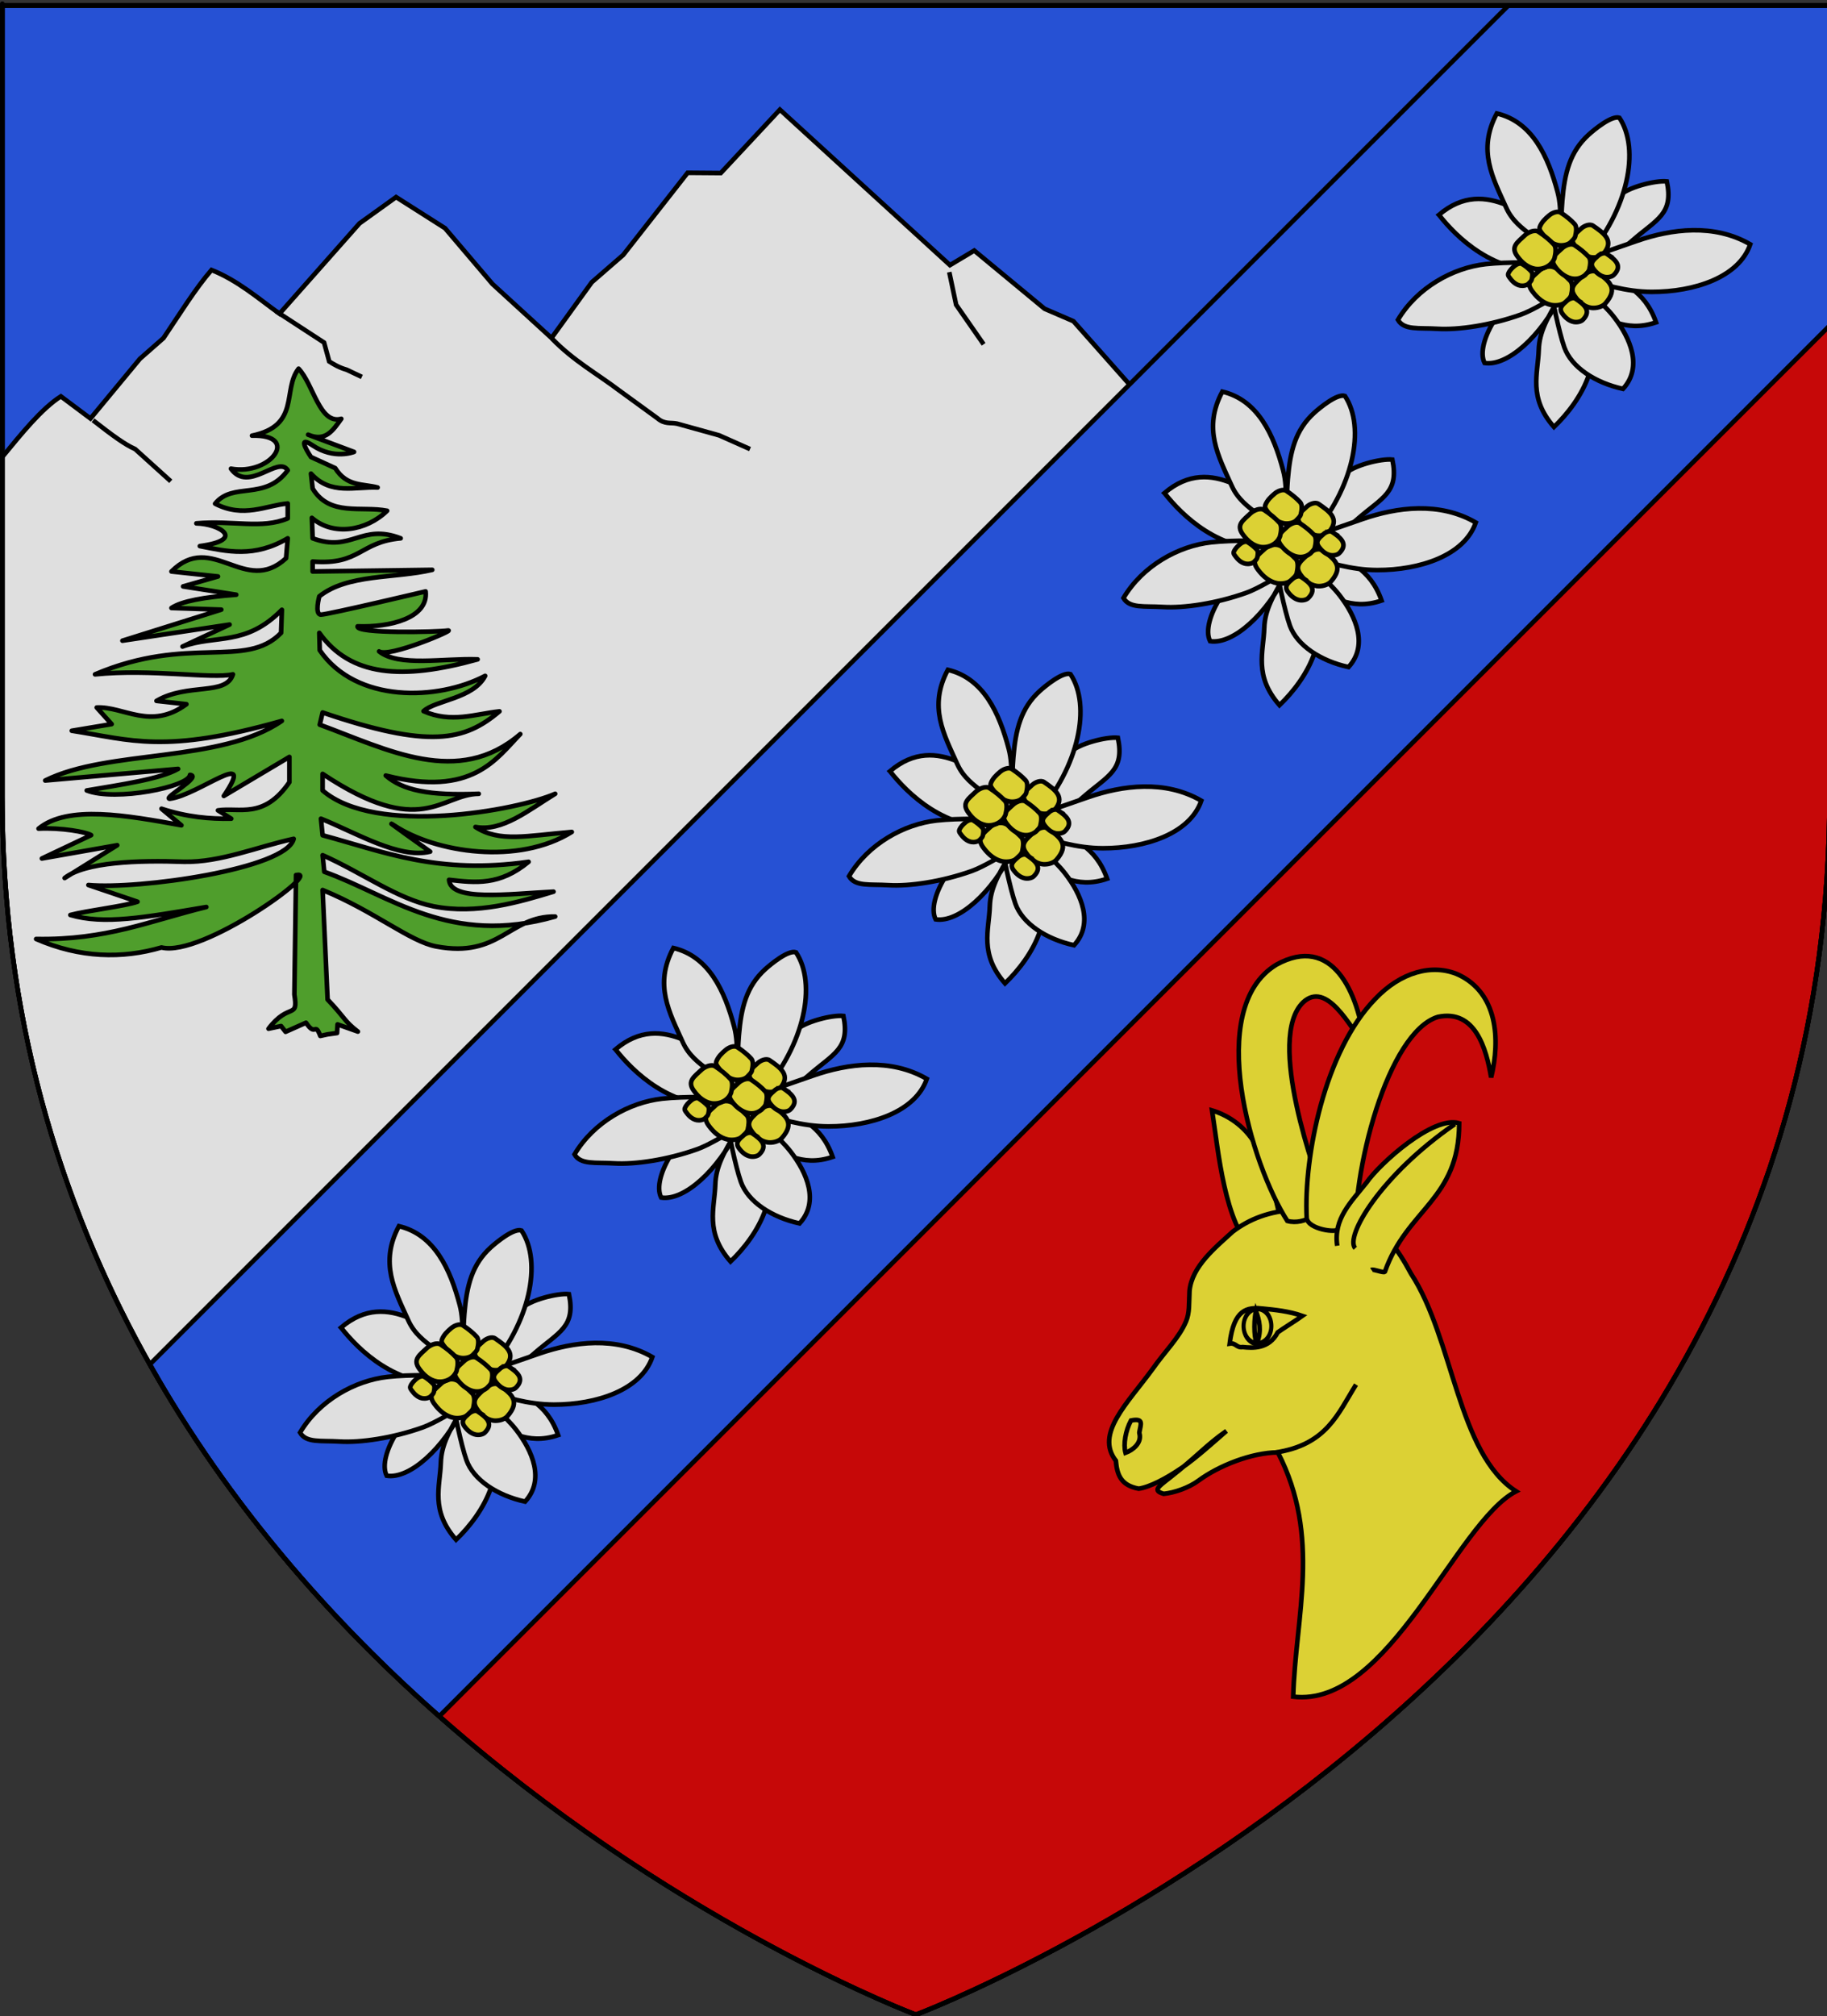 <?xml version="1.0" encoding="UTF-8" standalone="no"?>
<svg
   xmlns:dc="http://purl.org/dc/elements/1.1/"
   xmlns:cc="http://creativecommons.org/ns#"
   xmlns:rdf="http://www.w3.org/1999/02/22-rdf-syntax-ns#"
   xmlns:svg="http://www.w3.org/2000/svg"
   xmlns="http://www.w3.org/2000/svg"
   xmlns:xlink="http://www.w3.org/1999/xlink"
   xmlns:sodipodi="http://sodipodi.sourceforge.net/DTD/sodipodi-0.dtd"
   xmlns:inkscape="http://www.inkscape.org/namespaces/inkscape"
   width="52.532mm"
   height="57.956mm"
   viewBox="0 0 52.532 57.956"
   version="1.1"
   id="svg8"
   inkscape:version="1.0.2 (394de47547, 2021-03-26)"
   sodipodi:docname="crest-modified.svg">
  <rect x="0" y="0" width="52.532" height="57.956" fill="#333333" stroke="none"/>
  <defs
     id="defs2">
    <linearGradient
       id="linearGradient2893">
      <stop
         style="stop-color:white;stop-opacity:0.314;"
         offset="0"
         id="stop2895" />
      <stop
         id="stop2897"
         offset="0.19"
         style="stop-color:white;stop-opacity:0.251;" />
      <stop
         style="stop-color:#6b6b6b;stop-opacity:0.125;"
         offset="0.6"
         id="stop2901" />
      <stop
         style="stop-color:black;stop-opacity:0.125;"
         offset="1"
         id="stop2899" />
    </linearGradient>
    <radialGradient
       inkscape:collect="always"
       xlink:href="#linearGradient2893"
       id="radialGradient3163"
       gradientUnits="userSpaceOnUse"
       gradientTransform="matrix(4.079,0,0,4.058,-336.613,1252.852)"
       cx="221.445"
       cy="226.331"
       fx="221.445"
       fy="226.331"
       r="300" />
    <radialGradient
       inkscape:collect="always"
       xlink:href="#linearGradient2893"
       id="radialGradient3547"
       gradientUnits="userSpaceOnUse"
       gradientTransform="matrix(4.079,0,0,4.058,-3814.387,1556.783)"
       cx="221.445"
       cy="226.331"
       fx="221.445"
       fy="226.331"
       r="300" />
  </defs>
  <sodipodi:namedview
     id="base"
     pagecolor="#ffffff"
     bordercolor="#666666"
     borderopacity="1.0"
     inkscape:pageopacity="0.0"
     inkscape:pageshadow="2"
     inkscape:zoom="3.959798"
     inkscape:cx="116.71913"
     inkscape:cy="86.715547"
     inkscape:document-units="mm"
     inkscape:current-layer="layer1"
     inkscape:document-rotation="0"
     showgrid="true"
     inkscape:window-width="1920"
     inkscape:window-height="1051"
     inkscape:window-x="0"
     inkscape:window-y="0"
     inkscape:window-maximized="1">
    <inkscape:grid
       type="xygrid"
       id="grid225"
       originx="-42.267"
       originy="-54.116" />
  </sodipodi:namedview>
  <g
     inkscape:label="Layer 1"
     inkscape:groupmode="layer"
     id="layer1"
     transform="translate(-42.267,-54.116)">
    <g
       id="g223"
       transform="matrix(0.088,0,0,0.088,42.202,54.084)"
       style="stroke:#000000;stroke-width:1.506;stroke-miterlimit:4;stroke-dasharray:none;stroke-opacity:1"
       inkscape:export-xdpi="72"
       inkscape:export-ydpi="72">
      <g
         id="layer3"
         inkscape:label="Fond écu"
         style="display:inline;stroke:#000000;stroke-width:1.506;stroke-miterlimit:4;stroke-dasharray:none;stroke-opacity:1">
        <path
           style="fill:#2b5df2;fill-opacity:1;fill-rule:evenodd;stroke:#000000;stroke-width:1.506;stroke-linecap:butt;stroke-linejoin:miter;stroke-miterlimit:4;stroke-dasharray:none;stroke-opacity:1"
           d="m 300,658.5 c 0,0 298.5,-112.32 298.5,-397.772 0,-285.452 0,-258.552 0,-258.552 H 1.5 V 260.728 C 1.5,546.18 300,658.5 300,658.5 Z"
           id="path2855" />
        <path
           sodipodi:nodetypes="cccccc"
           d="m -853.708,759.532 c 0,0 298.5,-112.32 298.5,-397.772 0,-285.452 0,-258.552 0,-258.552 h -597 v 258.552 c 0,285.452 298.5,397.772 298.5,397.772 z"
           style="display:none;fill:url(#radialGradient3547);fill-opacity:1;fill-rule:evenodd;stroke:#000000;stroke-width:1.506;stroke-linecap:butt;stroke-linejoin:miter;stroke-miterlimit:4;stroke-dasharray:none;stroke-opacity:1"
           id="path26937"
           inkscape:export-xdpi="144"
           inkscape:export-ydpi="144" />
        <path
           sodipodi:nodetypes="ccccc"
           d="m 300,658.5 c 0,0 298.5,-112.32 298.5,-397.772 0,-285.452 0,-258.552 0,-258.552 L 92.416,507.834 C 180.224,613.43 300,658.5 300,658.5 Z"
           style="fill:#e20909;fill-opacity:1;fill-rule:evenodd;stroke:#000000;stroke-width:1.506;stroke-linecap:butt;stroke-linejoin:miter;stroke-miterlimit:4;stroke-dasharray:none;stroke-opacity:1"
           id="path18653" />
        <g
           id="g40518"
           style="stroke:#000000;stroke-width:1.506;stroke-miterlimit:4;stroke-dasharray:none;stroke-opacity:1">
          <path
             sodipodi:nodetypes="cccccccccccccccccccccccccc"
             id="path32902"
             d="M 255.562,36.188 236.24,56.893 225.406,56.812 204.358,83.654 194.096,92.567 180.938,110.781 161.663,93.155 146.148,74.914 130.156,64.75 118.201,73.339 92.062,102.844 C 84.95,97.716 78.351,91.947 69.844,88.562 64.612,94.577 59.381,103.07 54.149,110.81 L 46.455,117.568 30.297,137.08 20.625,129.844 C 14.25,133.927 7.875,141.92 1.5,149.625 v 111.094 c 0,100.831 37.26,180.068 85.438,240.375 l 335.281,-303 -34.906,-52.375 -35.849,-40.428 -9.422,-4.064 -22.979,-19.007 -7.938,4.75 z"
             style="display:inline;fill:#ffffff;fill-opacity:1;fill-rule:evenodd;stroke:#000000;stroke-width:1.506;stroke-linecap:butt;stroke-linejoin:miter;stroke-miterlimit:4;stroke-dasharray:none;stroke-opacity:1" />
          <path
             sodipodi:nodetypes="ccc"
             id="path33875"
             d="m 31.146,137.667 c 6.522,5.094 10.447,7.941 13.749,9.4 l 11.645,10.522"
             style="fill:none;fill-rule:evenodd;stroke:#000000;stroke-width:1.506;stroke-linecap:butt;stroke-linejoin:miter;stroke-miterlimit:4;stroke-dasharray:none;stroke-opacity:1" />
          <path
             sodipodi:nodetypes="cccccc"
             id="path33873"
             d="m 181.126,111.01 c 7.026,7.239 14.668,11.398 22.027,16.976 l 12.346,8.979 c 2.443,2.102 4.316,1.349 6.426,1.785 l 13.777,3.827 10.102,4.49"
             style="fill:none;fill-rule:evenodd;stroke:#000000;stroke-width:1.506;stroke-linecap:butt;stroke-linejoin:miter;stroke-miterlimit:4;stroke-dasharray:none;stroke-opacity:1" />
          <path
             sodipodi:nodetypes="ccc"
             id="path33877"
             d="m 310.903,89.264 2.245,10.663 8.979,12.908"
             style="fill:none;fill-rule:evenodd;stroke:#000000;stroke-width:1.506;stroke-linecap:butt;stroke-linejoin:miter;stroke-miterlimit:4;stroke-dasharray:none;stroke-opacity:1" />
          <path
             id="path33879"
             d="M 321.004,116.762 Z"
             style="fill:none;fill-rule:evenodd;stroke:#000000;stroke-width:1.506;stroke-linecap:butt;stroke-linejoin:miter;stroke-miterlimit:4;stroke-dasharray:none;stroke-opacity:1" />
          <path
             sodipodi:nodetypes="cccccc"
             id="path33881"
             d="m 90.914,102.031 15.713,10.242 1.684,6.173 c 1.622,1.047 3.362,2.034 5.723,2.711 l 4.939,2.34 v 0"
             style="fill:none;fill-rule:evenodd;stroke:#000000;stroke-width:1.506;stroke-linecap:butt;stroke-linejoin:miter;stroke-miterlimit:4;stroke-dasharray:none;stroke-opacity:1" />
        </g>
        <path
           style="display:inline;fill:#2b5df2;fill-opacity:1;fill-rule:evenodd;stroke:#000000;stroke-width:1.506;stroke-linecap:butt;stroke-linejoin:miter;stroke-miterlimit:4;stroke-dasharray:none;stroke-opacity:1"
           d="M 493.562,2.188 49.688,446.062 C 75.853,492.544 109.838,530.589 144.281,561 L 598.5,106.781 c 0,-13.659 0,-104.594 0,-104.594 z"
           id="path21569" />
      </g>
      <g
         id="layer4"
         inkscape:label="Meubles"
         style="display:inline;stroke:#000000;stroke-width:1.506;stroke-miterlimit:4;stroke-dasharray:none;stroke-opacity:1">
        <g
           id="g28163"
           style="stroke:#000000;stroke-width:1.506;stroke-miterlimit:4;stroke-dasharray:none;stroke-opacity:1">
          <g
             transform="matrix(0.148,0,0,0.148,935.561,342.47)"
             id="g18479"
             style="stroke:#000000;stroke-width:10.161;stroke-miterlimit:4;stroke-dasharray:none;stroke-opacity:1">
            <path
               style="fill:#ffffff;fill-opacity:1;fill-rule:evenodd;stroke:#000000;stroke-width:10.161;stroke-linecap:butt;stroke-linejoin:miter;stroke-miterlimit:4;stroke-dasharray:none;stroke-opacity:1"
               d="m -5563.492,618.73 c 106.501,-90.454 202.566,19.232 273.016,42.857 48.043,-5.699 76.412,-33.327 124.037,-83.803 18.488,-19.633 80.775,-35.587 106.122,-32.864 15.164,72.101 -22.011,83.441 -75.586,129.966 -26.162,22.719 -47.888,39.737 -65.684,64.478 41.163,32.437 91.384,42.742 117.46,116.667 -70.249,24.07 -112.844,-12.695 -163.492,-31.746 62.391,102.462 -1.293,204.546 -61.905,262.698 -57.102,-65.127 -35.262,-117.691 -33.611,-170.063 1.256,-39.819 19.081,-71.545 49.484,-121.207 -43.685,89.643 -117.946,157.881 -169.048,150 -22.18,-44.106 41.897,-153.207 140.476,-204.762 -118.39,10.418 -202.719,-73.01 -241.27,-122.222 z"
               id="path14518"
               sodipodi:nodetypes="ccscsccccscccc" />
            <path
               style="fill:#ffffff;fill-opacity:1;fill-rule:evenodd;stroke:#000000;stroke-width:10.161;stroke-linecap:butt;stroke-linejoin:miter;stroke-miterlimit:4;stroke-dasharray:none;stroke-opacity:1"
               d="m -5302.381,725.079 c -41.966,-0.753 -108.565,-3.054 -157.848,2.4 -72.472,8.02 -151.476,51.856 -193.739,122.997 13.661,23.29 45.455,17.211 87.331,19.771 45.783,2.799 117.041,-7.491 183.49,-31.182 27.043,-9.642 65.21,-33.743 96.456,-50.606 3.752,16.925 -34.291,-29.058 -31.341,-11.549 3.535,20.979 19.373,100.654 31.427,134.365 15.595,43.614 67.578,77.963 129.462,91.582 44.176,-48.001 16.071,-112.27 -19.596,-158.304 -26.299,-33.944 -56.987,-51.595 -72.467,-86.14 45.953,12.945 97.424,30.271 155.548,30.34 93.926,0.111 192.436,-32.052 217.468,-104.943 -80.138,-46.451 -174.164,-33.998 -250.18,-7.532 -37.233,12.963 -75.529,26.023 -113.312,39.278 93.635,-107.511 120.994,-241.36 74.603,-311.111 -17.028,-5.716 -55.783,26.348 -67.913,37.382 -41.236,37.514 -53.098,84.6 -58.104,145.977 -3.652,44.79 -1.644,73.722 -2.555,116.64 -4.981,-45.33 3.477,-92.773 -7.686,-135.205 -20.913,-79.491 -56.046,-155.84 -134.377,-174.319 -43.435,81.227 -8.883,142.11 20.811,208.098 26.13,58.069 89.864,67.251 112.523,122.061 z"
               id="path14499"
               sodipodi:nodetypes="cscsscsscscscsccsscscsc" />
            <g
               id="g18468"
               transform="rotate(13.831,-5349.587,706.144)"
               style="stroke:#000000;stroke-width:10.161;stroke-miterlimit:4;stroke-dasharray:none;stroke-opacity:1">
              <path
                 sodipodi:nodetypes="ccssscc"
                 id="path14501"
                 d="m -5332.369,737.21 c -13.332,20.33 -26.564,33.051 -4.217,50.593 14.131,11.516 29.897,19.052 46.638,18.503 10.542,-0.346 25.348,-5.803 30.555,-15.499 2.862,-5.329 7.244,-10.73 7.045,-16.818 -0.317,-9.714 -1.566,-24.263 -9.457,-29.548 -25.777,-14.315 -46.815,-34.197 -70.564,-7.231 z"
                 style="fill:#fcef3c;fill-opacity:1;fill-rule:evenodd;stroke:#000000;stroke-width:10.161;stroke-linecap:butt;stroke-linejoin:miter;stroke-miterlimit:4;stroke-dasharray:none;stroke-opacity:1" />
              <path
                 sodipodi:nodetypes="cccscc"
                 id="path14508"
                 d="m -5211.31,711.597 c -8.746,-2.977 -20.143,6.669 -25.563,14.442 -11.254,18.433 -26.252,32.796 -6.33,49.57 11.973,10.513 25.602,17.059 40.511,15.669 9.388,-0.876 22.827,-6.954 27.951,-16.679 20.969,-40.083 -3.768,-50.977 -36.568,-63.002 z"
                 style="fill:#fcef3c;fill-opacity:1;fill-rule:evenodd;stroke:#000000;stroke-width:10.161;stroke-linecap:butt;stroke-linejoin:miter;stroke-miterlimit:4;stroke-dasharray:none;stroke-opacity:1" />
              <path
                 sodipodi:nodetypes="cccscc"
                 id="path14510"
                 d="m -5242.178,614.337 c -8.246,-2.918 -18.431,4.888 -23.142,11.335 -10.831,16.566 -22.128,27.768 -3.822,42.284 11.556,9.52 24.486,15.705 38.274,15.13 8.683,-0.362 20.912,-5.022 25.267,-13.156 18.628,-34.844 -9.443,-45.355 -36.577,-55.593 z"
                 style="fill:#fcef3c;fill-opacity:1;fill-rule:evenodd;stroke:#000000;stroke-width:10.161;stroke-linecap:butt;stroke-linejoin:miter;stroke-miterlimit:4;stroke-dasharray:none;stroke-opacity:1" />
              <path
                 sodipodi:nodetypes="ccccsss"
                 id="path14506"
                 d="m -5271.475,665.849 c -8.652,-3.044 -19.43,5.354 -24.437,12.26 -11.572,17.959 -23.641,29.647 -4.355,45.082 18.947,15.875 49.202,24.473 66.835,1.602 2.554,-4.782 6.425,-9.65 6.337,-15.064 -0.14,-8.64 -1.02,-21.57 -7.783,-26.164 -10.027,-6.812 -23.453,-13.091 -36.597,-17.716 z"
                 style="fill:#fcef3c;fill-opacity:1;fill-rule:evenodd;stroke:#000000;stroke-width:10.161;stroke-linecap:butt;stroke-linejoin:miter;stroke-miterlimit:4;stroke-dasharray:none;stroke-opacity:1" />
              <path
                 sodipodi:nodetypes="cssssssss"
                 id="path14512"
                 d="m -5317.814,603.44 c -8.41,-2.963 -18.864,5.15 -23.715,11.829 -6.698,9.22 -12.695,18.394 -14.091,29.859 -0.764,6.277 5.579,10.17 9.94,13.79 11.754,9.755 24.932,16.062 39.026,15.389 8.875,-0.424 21.4,-5.302 25.898,-13.72 2.472,-4.626 6.224,-9.333 6.129,-14.576 -0.151,-8.367 -1.029,-20.889 -7.606,-25.35 -9.752,-6.614 -22.804,-12.718 -35.58,-17.22 z"
                 style="fill:#fcef3c;fill-opacity:1;fill-rule:evenodd;stroke:#000000;stroke-width:10.161;stroke-linecap:butt;stroke-linejoin:miter;stroke-miterlimit:4;stroke-dasharray:none;stroke-opacity:1" />
              <path
                 sodipodi:nodetypes="cccccss"
                 id="path14514"
                 d="m -5355.731,656.135 c -9.441,-3.298 -21.322,6.145 -26.872,13.872 -12.344,19.46 -26.488,32.937 -5.218,50.156 13.125,11.053 27.898,18.129 43.789,17.182 17.803,-1.634 34.13,-14.583 36.441,-32.878 -0.067,-9.603 -0.901,-23.967 -8.258,-29.006 -10.908,-7.472 -25.541,-14.318 -39.883,-19.327 z"
                 style="fill:#fcef3c;fill-opacity:1;fill-rule:evenodd;stroke:#000000;stroke-width:10.161;stroke-linecap:butt;stroke-linejoin:miter;stroke-miterlimit:4;stroke-dasharray:none;stroke-opacity:1" />
              <path
                 sodipodi:nodetypes="cssssssss"
                 id="path14516"
                 d="m -5373.372,733.876 c -5.518,-1.933 -12.437,3.527 -15.662,8.003 -4.453,6.179 -8.445,12.323 -9.421,19.97 -0.534,4.187 3.619,6.75 6.471,9.14 7.684,6.442 16.323,10.579 25.599,10.06 5.841,-0.327 14.106,-3.641 17.108,-9.274 1.649,-3.096 4.142,-6.251 4.106,-9.745 -0.058,-5.575 -0.572,-13.917 -4.877,-16.856 -6.383,-4.359 -14.94,-8.362 -23.322,-11.298 z"
                 style="fill:#fcef3c;fill-opacity:1;fill-rule:evenodd;stroke:#000000;stroke-width:10.161;stroke-linecap:butt;stroke-linejoin:miter;stroke-miterlimit:4;stroke-dasharray:none;stroke-opacity:1" />
              <path
                 style="fill:#fcef3c;fill-opacity:1;fill-rule:evenodd;stroke:#000000;stroke-width:10.161;stroke-linecap:butt;stroke-linejoin:miter;stroke-miterlimit:4;stroke-dasharray:none;stroke-opacity:1"
                 d="m -5240.855,780.027 c -6.054,-2.14 -13.546,3.621 -17.014,8.375 -7.917,11.502 -15.663,20.973 -2.856,31.149 8.478,6.999 17.97,11.539 28.1,11.1 6.379,-0.276 15.368,-3.723 18.577,-9.719 14.401,-24.529 -6.811,-33.367 -26.807,-40.906 z"
                 id="path14504"
                 sodipodi:nodetypes="cccscc" />
              <path
                 sodipodi:nodetypes="cccscc"
                 id="path18442"
                 d="m -5197.998,667.328 c -6.054,-2.14 -13.546,3.621 -17.014,8.375 -7.917,11.502 -15.663,20.973 -2.856,31.149 8.478,6.999 17.97,11.539 28.1,11.1 6.379,-0.276 15.368,-3.723 18.577,-9.719 14.401,-24.529 -6.811,-33.367 -26.807,-40.906 z"
                 style="fill:#fcef3c;fill-opacity:1;fill-rule:evenodd;stroke:#000000;stroke-width:10.161;stroke-linecap:butt;stroke-linejoin:miter;stroke-miterlimit:4;stroke-dasharray:none;stroke-opacity:1" />
            </g>
          </g>
          <g
             transform="matrix(0.148,0,0,0.148,1025.243,251.597)"
             id="g28085"
             style="stroke:#000000;stroke-width:10.161;stroke-miterlimit:4;stroke-dasharray:none;stroke-opacity:1">
            <path
               style="fill:#ffffff;fill-opacity:1;fill-rule:evenodd;stroke:#000000;stroke-width:10.161;stroke-linecap:butt;stroke-linejoin:miter;stroke-miterlimit:4;stroke-dasharray:none;stroke-opacity:1"
               d="m -5563.492,618.73 c 106.501,-90.454 202.566,19.232 273.016,42.857 48.043,-5.699 76.412,-33.327 124.037,-83.803 18.488,-19.633 80.775,-35.587 106.122,-32.864 15.164,72.101 -22.011,83.441 -75.586,129.966 -26.162,22.719 -47.888,39.737 -65.684,64.478 41.163,32.437 91.384,42.742 117.46,116.667 -70.249,24.07 -112.844,-12.695 -163.492,-31.746 62.391,102.462 -1.293,204.546 -61.905,262.698 -57.102,-65.127 -35.262,-117.691 -33.611,-170.063 1.256,-39.819 19.081,-71.545 49.484,-121.207 -43.685,89.643 -117.946,157.881 -169.048,150 -22.18,-44.106 41.897,-153.207 140.476,-204.762 -118.39,10.418 -202.719,-73.01 -241.27,-122.222 z"
               id="path28087"
               sodipodi:nodetypes="ccscsccccscccc" />
            <path
               style="fill:#ffffff;fill-opacity:1;fill-rule:evenodd;stroke:#000000;stroke-width:10.161;stroke-linecap:butt;stroke-linejoin:miter;stroke-miterlimit:4;stroke-dasharray:none;stroke-opacity:1"
               d="m -5302.381,725.079 c -41.966,-0.753 -108.565,-3.054 -157.848,2.4 -72.472,8.02 -151.476,51.856 -193.739,122.997 13.661,23.29 45.455,17.211 87.331,19.771 45.783,2.799 117.041,-7.491 183.49,-31.182 27.043,-9.642 65.21,-33.743 96.456,-50.606 3.752,16.925 -34.291,-29.058 -31.341,-11.549 3.535,20.979 19.373,100.654 31.427,134.365 15.595,43.614 67.578,77.963 129.462,91.582 44.176,-48.001 16.071,-112.27 -19.596,-158.304 -26.299,-33.944 -56.987,-51.595 -72.467,-86.14 45.953,12.945 97.424,30.271 155.548,30.34 93.926,0.111 192.436,-32.052 217.468,-104.943 -80.138,-46.451 -174.164,-33.998 -250.18,-7.532 -37.233,12.963 -75.529,26.023 -113.312,39.278 93.635,-107.511 120.994,-241.36 74.603,-311.111 -17.028,-5.716 -55.783,26.348 -67.913,37.382 -41.236,37.514 -53.098,84.6 -58.104,145.977 -3.652,44.79 -1.644,73.722 -2.555,116.64 -4.981,-45.33 3.477,-92.773 -7.686,-135.205 -20.913,-79.491 -56.046,-155.84 -134.377,-174.319 -43.435,81.227 -8.883,142.11 20.811,208.098 26.13,58.069 89.864,67.251 112.523,122.061 z"
               id="path28089"
               sodipodi:nodetypes="cscsscsscscscsccsscscsc" />
            <g
               id="g28091"
               transform="rotate(13.831,-5349.587,706.144)"
               style="stroke:#000000;stroke-width:10.161;stroke-miterlimit:4;stroke-dasharray:none;stroke-opacity:1">
              <path
                 sodipodi:nodetypes="ccssscc"
                 id="path28093"
                 d="m -5332.369,737.21 c -13.332,20.33 -26.564,33.051 -4.217,50.593 14.131,11.516 29.897,19.052 46.638,18.503 10.542,-0.346 25.348,-5.803 30.555,-15.499 2.862,-5.329 7.244,-10.73 7.045,-16.818 -0.317,-9.714 -1.566,-24.263 -9.457,-29.548 -25.777,-14.315 -46.815,-34.197 -70.564,-7.231 z"
                 style="fill:#fcef3c;fill-opacity:1;fill-rule:evenodd;stroke:#000000;stroke-width:10.161;stroke-linecap:butt;stroke-linejoin:miter;stroke-miterlimit:4;stroke-dasharray:none;stroke-opacity:1" />
              <path
                 sodipodi:nodetypes="cccscc"
                 id="path28095"
                 d="m -5211.31,711.597 c -8.746,-2.977 -20.143,6.669 -25.563,14.442 -11.254,18.433 -26.252,32.796 -6.33,49.57 11.973,10.513 25.602,17.059 40.511,15.669 9.388,-0.876 22.827,-6.954 27.951,-16.679 20.969,-40.083 -3.768,-50.977 -36.568,-63.002 z"
                 style="fill:#fcef3c;fill-opacity:1;fill-rule:evenodd;stroke:#000000;stroke-width:10.161;stroke-linecap:butt;stroke-linejoin:miter;stroke-miterlimit:4;stroke-dasharray:none;stroke-opacity:1" />
              <path
                 sodipodi:nodetypes="cccscc"
                 id="path28097"
                 d="m -5242.178,614.337 c -8.246,-2.918 -18.431,4.888 -23.142,11.335 -10.831,16.566 -22.128,27.768 -3.822,42.284 11.556,9.52 24.486,15.705 38.274,15.13 8.683,-0.362 20.912,-5.022 25.267,-13.156 18.628,-34.844 -9.443,-45.355 -36.577,-55.593 z"
                 style="fill:#fcef3c;fill-opacity:1;fill-rule:evenodd;stroke:#000000;stroke-width:10.161;stroke-linecap:butt;stroke-linejoin:miter;stroke-miterlimit:4;stroke-dasharray:none;stroke-opacity:1" />
              <path
                 sodipodi:nodetypes="ccccsss"
                 id="path28099"
                 d="m -5271.475,665.849 c -8.652,-3.044 -19.43,5.354 -24.437,12.26 -11.572,17.959 -23.641,29.647 -4.355,45.082 18.947,15.875 49.202,24.473 66.835,1.602 2.554,-4.782 6.425,-9.65 6.337,-15.064 -0.14,-8.64 -1.02,-21.57 -7.783,-26.164 -10.027,-6.812 -23.453,-13.091 -36.597,-17.716 z"
                 style="fill:#fcef3c;fill-opacity:1;fill-rule:evenodd;stroke:#000000;stroke-width:10.161;stroke-linecap:butt;stroke-linejoin:miter;stroke-miterlimit:4;stroke-dasharray:none;stroke-opacity:1" />
              <path
                 sodipodi:nodetypes="cssssssss"
                 id="path28101"
                 d="m -5317.814,603.44 c -8.41,-2.963 -18.864,5.15 -23.715,11.829 -6.698,9.22 -12.695,18.394 -14.091,29.859 -0.764,6.277 5.579,10.17 9.94,13.79 11.754,9.755 24.932,16.062 39.026,15.389 8.875,-0.424 21.4,-5.302 25.898,-13.72 2.472,-4.626 6.224,-9.333 6.129,-14.576 -0.151,-8.367 -1.029,-20.889 -7.606,-25.35 -9.752,-6.614 -22.804,-12.718 -35.58,-17.22 z"
                 style="fill:#fcef3c;fill-opacity:1;fill-rule:evenodd;stroke:#000000;stroke-width:10.161;stroke-linecap:butt;stroke-linejoin:miter;stroke-miterlimit:4;stroke-dasharray:none;stroke-opacity:1" />
              <path
                 sodipodi:nodetypes="cccccss"
                 id="path28103"
                 d="m -5355.731,656.135 c -9.441,-3.298 -21.322,6.145 -26.872,13.872 -12.344,19.46 -26.488,32.937 -5.218,50.156 13.125,11.053 27.898,18.129 43.789,17.182 17.803,-1.634 34.13,-14.583 36.441,-32.878 -0.067,-9.603 -0.901,-23.967 -8.258,-29.006 -10.908,-7.472 -25.541,-14.318 -39.883,-19.327 z"
                 style="fill:#fcef3c;fill-opacity:1;fill-rule:evenodd;stroke:#000000;stroke-width:10.161;stroke-linecap:butt;stroke-linejoin:miter;stroke-miterlimit:4;stroke-dasharray:none;stroke-opacity:1" />
              <path
                 sodipodi:nodetypes="cssssssss"
                 id="path28105"
                 d="m -5373.372,733.876 c -5.518,-1.933 -12.437,3.527 -15.662,8.003 -4.453,6.179 -8.445,12.323 -9.421,19.97 -0.534,4.187 3.619,6.75 6.471,9.14 7.684,6.442 16.323,10.579 25.599,10.06 5.841,-0.327 14.106,-3.641 17.108,-9.274 1.649,-3.096 4.142,-6.251 4.106,-9.745 -0.058,-5.575 -0.572,-13.917 -4.877,-16.856 -6.383,-4.359 -14.94,-8.362 -23.322,-11.298 z"
                 style="fill:#fcef3c;fill-opacity:1;fill-rule:evenodd;stroke:#000000;stroke-width:10.161;stroke-linecap:butt;stroke-linejoin:miter;stroke-miterlimit:4;stroke-dasharray:none;stroke-opacity:1" />
              <path
                 style="fill:#fcef3c;fill-opacity:1;fill-rule:evenodd;stroke:#000000;stroke-width:10.161;stroke-linecap:butt;stroke-linejoin:miter;stroke-miterlimit:4;stroke-dasharray:none;stroke-opacity:1"
                 d="m -5240.855,780.027 c -6.054,-2.14 -13.546,3.621 -17.014,8.375 -7.917,11.502 -15.663,20.973 -2.856,31.149 8.478,6.999 17.97,11.539 28.1,11.1 6.379,-0.276 15.368,-3.723 18.577,-9.719 14.401,-24.529 -6.811,-33.367 -26.807,-40.906 z"
                 id="path28107"
                 sodipodi:nodetypes="cccscc" />
              <path
                 sodipodi:nodetypes="cccscc"
                 id="path28109"
                 d="m -5197.998,667.328 c -6.054,-2.14 -13.546,3.621 -17.014,8.375 -7.917,11.502 -15.663,20.973 -2.856,31.149 8.478,6.999 17.97,11.539 28.1,11.1 6.379,-0.276 15.368,-3.723 18.577,-9.719 14.401,-24.529 -6.811,-33.367 -26.807,-40.906 z"
                 style="fill:#fcef3c;fill-opacity:1;fill-rule:evenodd;stroke:#000000;stroke-width:10.161;stroke-linecap:butt;stroke-linejoin:miter;stroke-miterlimit:4;stroke-dasharray:none;stroke-opacity:1" />
            </g>
          </g>
          <g
             transform="matrix(0.148,0,0,0.148,1114.926,160.724)"
             id="g28111"
             style="stroke:#000000;stroke-width:10.161;stroke-miterlimit:4;stroke-dasharray:none;stroke-opacity:1">
            <path
               style="fill:#ffffff;fill-opacity:1;fill-rule:evenodd;stroke:#000000;stroke-width:10.161;stroke-linecap:butt;stroke-linejoin:miter;stroke-miterlimit:4;stroke-dasharray:none;stroke-opacity:1"
               d="m -5563.492,618.73 c 106.501,-90.454 202.566,19.232 273.016,42.857 48.043,-5.699 76.412,-33.327 124.037,-83.803 18.488,-19.633 80.775,-35.587 106.122,-32.864 15.164,72.101 -22.011,83.441 -75.586,129.966 -26.162,22.719 -47.888,39.737 -65.684,64.478 41.163,32.437 91.384,42.742 117.46,116.667 -70.249,24.07 -112.844,-12.695 -163.492,-31.746 62.391,102.462 -1.293,204.546 -61.905,262.698 -57.102,-65.127 -35.262,-117.691 -33.611,-170.063 1.256,-39.819 19.081,-71.545 49.484,-121.207 -43.685,89.643 -117.946,157.881 -169.048,150 -22.18,-44.106 41.897,-153.207 140.476,-204.762 -118.39,10.418 -202.719,-73.01 -241.27,-122.222 z"
               id="path28113"
               sodipodi:nodetypes="ccscsccccscccc" />
            <path
               style="fill:#ffffff;fill-opacity:1;fill-rule:evenodd;stroke:#000000;stroke-width:10.161;stroke-linecap:butt;stroke-linejoin:miter;stroke-miterlimit:4;stroke-dasharray:none;stroke-opacity:1"
               d="m -5302.381,725.079 c -41.966,-0.753 -108.565,-3.054 -157.848,2.4 -72.472,8.02 -151.476,51.856 -193.739,122.997 13.661,23.29 45.455,17.211 87.331,19.771 45.783,2.799 117.041,-7.491 183.49,-31.182 27.043,-9.642 65.21,-33.743 96.456,-50.606 3.752,16.925 -34.291,-29.058 -31.341,-11.549 3.535,20.979 19.373,100.654 31.427,134.365 15.595,43.614 67.578,77.963 129.462,91.582 44.176,-48.001 16.071,-112.27 -19.596,-158.304 -26.299,-33.944 -56.987,-51.595 -72.467,-86.14 45.953,12.945 97.424,30.271 155.548,30.34 93.926,0.111 192.436,-32.052 217.468,-104.943 -80.138,-46.451 -174.164,-33.998 -250.18,-7.532 -37.233,12.963 -75.529,26.023 -113.312,39.278 93.635,-107.511 120.994,-241.36 74.603,-311.111 -17.028,-5.716 -55.783,26.348 -67.913,37.382 -41.236,37.514 -53.098,84.6 -58.104,145.977 -3.652,44.79 -1.644,73.722 -2.555,116.64 -4.981,-45.33 3.477,-92.773 -7.686,-135.205 -20.913,-79.491 -56.046,-155.84 -134.377,-174.319 -43.435,81.227 -8.883,142.11 20.811,208.098 26.13,58.069 89.864,67.251 112.523,122.061 z"
               id="path28115"
               sodipodi:nodetypes="cscsscsscscscsccsscscsc" />
            <g
               id="g28117"
               transform="rotate(13.831,-5349.587,706.144)"
               style="stroke:#000000;stroke-width:10.161;stroke-miterlimit:4;stroke-dasharray:none;stroke-opacity:1">
              <path
                 sodipodi:nodetypes="ccssscc"
                 id="path28119"
                 d="m -5332.369,737.21 c -13.332,20.33 -26.564,33.051 -4.217,50.593 14.131,11.516 29.897,19.052 46.638,18.503 10.542,-0.346 25.348,-5.803 30.555,-15.499 2.862,-5.329 7.244,-10.73 7.045,-16.818 -0.317,-9.714 -1.566,-24.263 -9.457,-29.548 -25.777,-14.315 -46.815,-34.197 -70.564,-7.231 z"
                 style="fill:#fcef3c;fill-opacity:1;fill-rule:evenodd;stroke:#000000;stroke-width:10.161;stroke-linecap:butt;stroke-linejoin:miter;stroke-miterlimit:4;stroke-dasharray:none;stroke-opacity:1" />
              <path
                 sodipodi:nodetypes="cccscc"
                 id="path28121"
                 d="m -5211.31,711.597 c -8.746,-2.977 -20.143,6.669 -25.563,14.442 -11.254,18.433 -26.252,32.796 -6.33,49.57 11.973,10.513 25.602,17.059 40.511,15.669 9.388,-0.876 22.827,-6.954 27.951,-16.679 20.969,-40.083 -3.768,-50.977 -36.568,-63.002 z"
                 style="fill:#fcef3c;fill-opacity:1;fill-rule:evenodd;stroke:#000000;stroke-width:10.161;stroke-linecap:butt;stroke-linejoin:miter;stroke-miterlimit:4;stroke-dasharray:none;stroke-opacity:1" />
              <path
                 sodipodi:nodetypes="cccscc"
                 id="path28123"
                 d="m -5242.178,614.337 c -8.246,-2.918 -18.431,4.888 -23.142,11.335 -10.831,16.566 -22.128,27.768 -3.822,42.284 11.556,9.52 24.486,15.705 38.274,15.13 8.683,-0.362 20.912,-5.022 25.267,-13.156 18.628,-34.844 -9.443,-45.355 -36.577,-55.593 z"
                 style="fill:#fcef3c;fill-opacity:1;fill-rule:evenodd;stroke:#000000;stroke-width:10.161;stroke-linecap:butt;stroke-linejoin:miter;stroke-miterlimit:4;stroke-dasharray:none;stroke-opacity:1" />
              <path
                 sodipodi:nodetypes="ccccsss"
                 id="path28125"
                 d="m -5271.475,665.849 c -8.652,-3.044 -19.43,5.354 -24.437,12.26 -11.572,17.959 -23.641,29.647 -4.355,45.082 18.947,15.875 49.202,24.473 66.835,1.602 2.554,-4.782 6.425,-9.65 6.337,-15.064 -0.14,-8.64 -1.02,-21.57 -7.783,-26.164 -10.027,-6.812 -23.453,-13.091 -36.597,-17.716 z"
                 style="fill:#fcef3c;fill-opacity:1;fill-rule:evenodd;stroke:#000000;stroke-width:10.161;stroke-linecap:butt;stroke-linejoin:miter;stroke-miterlimit:4;stroke-dasharray:none;stroke-opacity:1" />
              <path
                 sodipodi:nodetypes="cssssssss"
                 id="path28127"
                 d="m -5317.814,603.44 c -8.41,-2.963 -18.864,5.15 -23.715,11.829 -6.698,9.22 -12.695,18.394 -14.091,29.859 -0.764,6.277 5.579,10.17 9.94,13.79 11.754,9.755 24.932,16.062 39.026,15.389 8.875,-0.424 21.4,-5.302 25.898,-13.72 2.472,-4.626 6.224,-9.333 6.129,-14.576 -0.151,-8.367 -1.029,-20.889 -7.606,-25.35 -9.752,-6.614 -22.804,-12.718 -35.58,-17.22 z"
                 style="fill:#fcef3c;fill-opacity:1;fill-rule:evenodd;stroke:#000000;stroke-width:10.161;stroke-linecap:butt;stroke-linejoin:miter;stroke-miterlimit:4;stroke-dasharray:none;stroke-opacity:1" />
              <path
                 sodipodi:nodetypes="cccccss"
                 id="path28129"
                 d="m -5355.731,656.135 c -9.441,-3.298 -21.322,6.145 -26.872,13.872 -12.344,19.46 -26.488,32.937 -5.218,50.156 13.125,11.053 27.898,18.129 43.789,17.182 17.803,-1.634 34.13,-14.583 36.441,-32.878 -0.067,-9.603 -0.901,-23.967 -8.258,-29.006 -10.908,-7.472 -25.541,-14.318 -39.883,-19.327 z"
                 style="fill:#fcef3c;fill-opacity:1;fill-rule:evenodd;stroke:#000000;stroke-width:10.161;stroke-linecap:butt;stroke-linejoin:miter;stroke-miterlimit:4;stroke-dasharray:none;stroke-opacity:1" />
              <path
                 sodipodi:nodetypes="cssssssss"
                 id="path28131"
                 d="m -5373.372,733.876 c -5.518,-1.933 -12.437,3.527 -15.662,8.003 -4.453,6.179 -8.445,12.323 -9.421,19.97 -0.534,4.187 3.619,6.75 6.471,9.14 7.684,6.442 16.323,10.579 25.599,10.06 5.841,-0.327 14.106,-3.641 17.108,-9.274 1.649,-3.096 4.142,-6.251 4.106,-9.745 -0.058,-5.575 -0.572,-13.917 -4.877,-16.856 -6.383,-4.359 -14.94,-8.362 -23.322,-11.298 z"
                 style="fill:#fcef3c;fill-opacity:1;fill-rule:evenodd;stroke:#000000;stroke-width:10.161;stroke-linecap:butt;stroke-linejoin:miter;stroke-miterlimit:4;stroke-dasharray:none;stroke-opacity:1" />
              <path
                 style="fill:#fcef3c;fill-opacity:1;fill-rule:evenodd;stroke:#000000;stroke-width:10.161;stroke-linecap:butt;stroke-linejoin:miter;stroke-miterlimit:4;stroke-dasharray:none;stroke-opacity:1"
                 d="m -5240.855,780.027 c -6.054,-2.14 -13.546,3.621 -17.014,8.375 -7.917,11.502 -15.663,20.973 -2.856,31.149 8.478,6.999 17.97,11.539 28.1,11.1 6.379,-0.276 15.368,-3.723 18.577,-9.719 14.401,-24.529 -6.811,-33.367 -26.807,-40.906 z"
                 id="path28133"
                 sodipodi:nodetypes="cccscc" />
              <path
                 sodipodi:nodetypes="cccscc"
                 id="path28135"
                 d="m -5197.998,667.328 c -6.054,-2.14 -13.546,3.621 -17.014,8.375 -7.917,11.502 -15.663,20.973 -2.856,31.149 8.478,6.999 17.97,11.539 28.1,11.1 6.379,-0.276 15.368,-3.723 18.577,-9.719 14.401,-24.529 -6.811,-33.367 -26.807,-40.906 z"
                 style="fill:#fcef3c;fill-opacity:1;fill-rule:evenodd;stroke:#000000;stroke-width:10.161;stroke-linecap:butt;stroke-linejoin:miter;stroke-miterlimit:4;stroke-dasharray:none;stroke-opacity:1" />
            </g>
          </g>
          <g
             transform="matrix(0.148,0,0,0.148,1204.608,69.851)"
             id="g28137"
             style="stroke:#000000;stroke-width:10.161;stroke-miterlimit:4;stroke-dasharray:none;stroke-opacity:1">
            <path
               style="fill:#ffffff;fill-opacity:1;fill-rule:evenodd;stroke:#000000;stroke-width:10.161;stroke-linecap:butt;stroke-linejoin:miter;stroke-miterlimit:4;stroke-dasharray:none;stroke-opacity:1"
               d="m -5563.492,618.73 c 106.501,-90.454 202.566,19.232 273.016,42.857 48.043,-5.699 76.412,-33.327 124.037,-83.803 18.488,-19.633 80.775,-35.587 106.122,-32.864 15.164,72.101 -22.011,83.441 -75.586,129.966 -26.162,22.719 -47.888,39.737 -65.684,64.478 41.163,32.437 91.384,42.742 117.46,116.667 -70.249,24.07 -112.844,-12.695 -163.492,-31.746 62.391,102.462 -1.293,204.546 -61.905,262.698 -57.102,-65.127 -35.262,-117.691 -33.611,-170.063 1.256,-39.819 19.081,-71.545 49.484,-121.207 -43.685,89.643 -117.946,157.881 -169.048,150 -22.18,-44.106 41.897,-153.207 140.476,-204.762 -118.39,10.418 -202.719,-73.01 -241.27,-122.222 z"
               id="path28139"
               sodipodi:nodetypes="ccscsccccscccc" />
            <path
               style="fill:#ffffff;fill-opacity:1;fill-rule:evenodd;stroke:#000000;stroke-width:10.161;stroke-linecap:butt;stroke-linejoin:miter;stroke-miterlimit:4;stroke-dasharray:none;stroke-opacity:1"
               d="m -5302.381,725.079 c -41.966,-0.753 -108.565,-3.054 -157.848,2.4 -72.472,8.02 -151.476,51.856 -193.739,122.997 13.661,23.29 45.455,17.211 87.331,19.771 45.783,2.799 117.041,-7.491 183.49,-31.182 27.043,-9.642 65.21,-33.743 96.456,-50.606 3.752,16.925 -34.291,-29.058 -31.341,-11.549 3.535,20.979 19.373,100.654 31.427,134.365 15.595,43.614 67.578,77.963 129.462,91.582 44.176,-48.001 16.071,-112.27 -19.596,-158.304 -26.299,-33.944 -56.987,-51.595 -72.467,-86.14 45.953,12.945 97.424,30.271 155.548,30.34 93.926,0.111 192.436,-32.052 217.468,-104.943 -80.138,-46.451 -174.164,-33.998 -250.18,-7.532 -37.233,12.963 -75.529,26.023 -113.312,39.278 93.635,-107.511 120.994,-241.36 74.603,-311.111 -17.028,-5.716 -55.783,26.348 -67.913,37.382 -41.236,37.514 -53.098,84.6 -58.104,145.977 -3.652,44.79 -1.644,73.722 -2.555,116.64 -4.981,-45.33 3.477,-92.773 -7.686,-135.205 -20.913,-79.491 -56.046,-155.84 -134.377,-174.319 -43.435,81.227 -8.883,142.11 20.811,208.098 26.13,58.069 89.864,67.251 112.523,122.061 z"
               id="path28141"
               sodipodi:nodetypes="cscsscsscscscsccsscscsc" />
            <g
               id="g28143"
               transform="rotate(13.831,-5349.587,706.144)"
               style="stroke:#000000;stroke-width:10.161;stroke-miterlimit:4;stroke-dasharray:none;stroke-opacity:1">
              <path
                 sodipodi:nodetypes="ccssscc"
                 id="path28145"
                 d="m -5332.369,737.21 c -13.332,20.33 -26.564,33.051 -4.217,50.593 14.131,11.516 29.897,19.052 46.638,18.503 10.542,-0.346 25.348,-5.803 30.555,-15.499 2.862,-5.329 7.244,-10.73 7.045,-16.818 -0.317,-9.714 -1.566,-24.263 -9.457,-29.548 -25.777,-14.315 -46.815,-34.197 -70.564,-7.231 z"
                 style="fill:#fcef3c;fill-opacity:1;fill-rule:evenodd;stroke:#000000;stroke-width:10.161;stroke-linecap:butt;stroke-linejoin:miter;stroke-miterlimit:4;stroke-dasharray:none;stroke-opacity:1" />
              <path
                 sodipodi:nodetypes="cccscc"
                 id="path28147"
                 d="m -5211.31,711.597 c -8.746,-2.977 -20.143,6.669 -25.563,14.442 -11.254,18.433 -26.252,32.796 -6.33,49.57 11.973,10.513 25.602,17.059 40.511,15.669 9.388,-0.876 22.827,-6.954 27.951,-16.679 20.969,-40.083 -3.768,-50.977 -36.568,-63.002 z"
                 style="fill:#fcef3c;fill-opacity:1;fill-rule:evenodd;stroke:#000000;stroke-width:10.161;stroke-linecap:butt;stroke-linejoin:miter;stroke-miterlimit:4;stroke-dasharray:none;stroke-opacity:1" />
              <path
                 sodipodi:nodetypes="cccscc"
                 id="path28149"
                 d="m -5242.178,614.337 c -8.246,-2.918 -18.431,4.888 -23.142,11.335 -10.831,16.566 -22.128,27.768 -3.822,42.284 11.556,9.52 24.486,15.705 38.274,15.13 8.683,-0.362 20.912,-5.022 25.267,-13.156 18.628,-34.844 -9.443,-45.355 -36.577,-55.593 z"
                 style="fill:#fcef3c;fill-opacity:1;fill-rule:evenodd;stroke:#000000;stroke-width:10.161;stroke-linecap:butt;stroke-linejoin:miter;stroke-miterlimit:4;stroke-dasharray:none;stroke-opacity:1" />
              <path
                 sodipodi:nodetypes="ccccsss"
                 id="path28151"
                 d="m -5271.475,665.849 c -8.652,-3.044 -19.43,5.354 -24.437,12.26 -11.572,17.959 -23.641,29.647 -4.355,45.082 18.947,15.875 49.202,24.473 66.835,1.602 2.554,-4.782 6.425,-9.65 6.337,-15.064 -0.14,-8.64 -1.02,-21.57 -7.783,-26.164 -10.027,-6.812 -23.453,-13.091 -36.597,-17.716 z"
                 style="fill:#fcef3c;fill-opacity:1;fill-rule:evenodd;stroke:#000000;stroke-width:10.161;stroke-linecap:butt;stroke-linejoin:miter;stroke-miterlimit:4;stroke-dasharray:none;stroke-opacity:1" />
              <path
                 sodipodi:nodetypes="cssssssss"
                 id="path28153"
                 d="m -5317.814,603.44 c -8.41,-2.963 -18.864,5.15 -23.715,11.829 -6.698,9.22 -12.695,18.394 -14.091,29.859 -0.764,6.277 5.579,10.17 9.94,13.79 11.754,9.755 24.932,16.062 39.026,15.389 8.875,-0.424 21.4,-5.302 25.898,-13.72 2.472,-4.626 6.224,-9.333 6.129,-14.576 -0.151,-8.367 -1.029,-20.889 -7.606,-25.35 -9.752,-6.614 -22.804,-12.718 -35.58,-17.22 z"
                 style="fill:#fcef3c;fill-opacity:1;fill-rule:evenodd;stroke:#000000;stroke-width:10.161;stroke-linecap:butt;stroke-linejoin:miter;stroke-miterlimit:4;stroke-dasharray:none;stroke-opacity:1" />
              <path
                 sodipodi:nodetypes="cccccss"
                 id="path28155"
                 d="m -5355.731,656.135 c -9.441,-3.298 -21.322,6.145 -26.872,13.872 -12.344,19.46 -26.488,32.937 -5.218,50.156 13.125,11.053 27.898,18.129 43.789,17.182 17.803,-1.634 34.13,-14.583 36.441,-32.878 -0.067,-9.603 -0.901,-23.967 -8.258,-29.006 -10.908,-7.472 -25.541,-14.318 -39.883,-19.327 z"
                 style="fill:#fcef3c;fill-opacity:1;fill-rule:evenodd;stroke:#000000;stroke-width:10.161;stroke-linecap:butt;stroke-linejoin:miter;stroke-miterlimit:4;stroke-dasharray:none;stroke-opacity:1" />
              <path
                 sodipodi:nodetypes="cssssssss"
                 id="path28157"
                 d="m -5373.372,733.876 c -5.518,-1.933 -12.437,3.527 -15.662,8.003 -4.453,6.179 -8.445,12.323 -9.421,19.97 -0.534,4.187 3.619,6.75 6.471,9.14 7.684,6.442 16.323,10.579 25.599,10.06 5.841,-0.327 14.106,-3.641 17.108,-9.274 1.649,-3.096 4.142,-6.251 4.106,-9.745 -0.058,-5.575 -0.572,-13.917 -4.877,-16.856 -6.383,-4.359 -14.94,-8.362 -23.322,-11.298 z"
                 style="fill:#fcef3c;fill-opacity:1;fill-rule:evenodd;stroke:#000000;stroke-width:10.161;stroke-linecap:butt;stroke-linejoin:miter;stroke-miterlimit:4;stroke-dasharray:none;stroke-opacity:1" />
              <path
                 style="fill:#fcef3c;fill-opacity:1;fill-rule:evenodd;stroke:#000000;stroke-width:10.161;stroke-linecap:butt;stroke-linejoin:miter;stroke-miterlimit:4;stroke-dasharray:none;stroke-opacity:1"
                 d="m -5240.855,780.027 c -6.054,-2.14 -13.546,3.621 -17.014,8.375 -7.917,11.502 -15.663,20.973 -2.856,31.149 8.478,6.999 17.97,11.539 28.1,11.1 6.379,-0.276 15.368,-3.723 18.577,-9.719 14.401,-24.529 -6.811,-33.367 -26.807,-40.906 z"
                 id="path28159"
                 sodipodi:nodetypes="cccscc" />
              <path
                 sodipodi:nodetypes="cccscc"
                 id="path28161"
                 d="m -5197.998,667.328 c -6.054,-2.14 -13.546,3.621 -17.014,8.375 -7.917,11.502 -15.663,20.973 -2.856,31.149 8.478,6.999 17.97,11.539 28.1,11.1 6.379,-0.276 15.368,-3.723 18.577,-9.719 14.401,-24.529 -6.811,-33.367 -26.807,-40.906 z"
                 style="fill:#fcef3c;fill-opacity:1;fill-rule:evenodd;stroke:#000000;stroke-width:10.161;stroke-linecap:butt;stroke-linejoin:miter;stroke-miterlimit:4;stroke-dasharray:none;stroke-opacity:1" />
            </g>
          </g>
          <g
             id="g28059"
             transform="matrix(0.148,0,0,0.148,1294.291,-21.023)"
             style="stroke:#000000;stroke-width:10.161;stroke-miterlimit:4;stroke-dasharray:none;stroke-opacity:1">
            <path
               sodipodi:nodetypes="ccscsccccscccc"
               id="path28061"
               d="m -5563.492,618.73 c 106.501,-90.454 202.566,19.232 273.016,42.857 48.043,-5.699 76.412,-33.327 124.037,-83.803 18.488,-19.633 80.775,-35.587 106.122,-32.864 15.164,72.101 -22.011,83.441 -75.586,129.966 -26.162,22.719 -47.888,39.737 -65.684,64.478 41.163,32.437 91.384,42.742 117.46,116.667 -70.249,24.07 -112.844,-12.695 -163.492,-31.746 62.391,102.462 -1.293,204.546 -61.905,262.698 -57.102,-65.127 -35.262,-117.691 -33.611,-170.063 1.256,-39.819 19.081,-71.545 49.484,-121.207 -43.685,89.643 -117.946,157.881 -169.048,150 -22.18,-44.106 41.897,-153.207 140.476,-204.762 -118.39,10.418 -202.719,-73.01 -241.27,-122.222 z"
               style="fill:#ffffff;fill-opacity:1;fill-rule:evenodd;stroke:#000000;stroke-width:10.161;stroke-linecap:butt;stroke-linejoin:miter;stroke-miterlimit:4;stroke-dasharray:none;stroke-opacity:1" />
            <path
               sodipodi:nodetypes="cscsscsscscscsccsscscsc"
               id="path28063"
               d="m -5302.381,725.079 c -41.966,-0.753 -108.565,-3.054 -157.848,2.4 -72.472,8.02 -151.476,51.856 -193.739,122.997 13.661,23.29 45.455,17.211 87.331,19.771 45.783,2.799 117.041,-7.491 183.49,-31.182 27.043,-9.642 65.21,-33.743 96.456,-50.606 3.752,16.925 -34.291,-29.058 -31.341,-11.549 3.535,20.979 19.373,100.654 31.427,134.365 15.595,43.614 67.578,77.963 129.462,91.582 44.176,-48.001 16.071,-112.27 -19.596,-158.304 -26.299,-33.944 -56.987,-51.595 -72.467,-86.14 45.953,12.945 97.424,30.271 155.548,30.34 93.926,0.111 192.436,-32.052 217.468,-104.943 -80.138,-46.451 -174.164,-33.998 -250.18,-7.532 -37.233,12.963 -75.529,26.023 -113.312,39.278 93.635,-107.511 120.994,-241.36 74.603,-311.111 -17.028,-5.716 -55.783,26.348 -67.913,37.382 -41.236,37.514 -53.098,84.6 -58.104,145.977 -3.652,44.79 -1.644,73.722 -2.555,116.64 -4.981,-45.33 3.477,-92.773 -7.686,-135.205 -20.913,-79.491 -56.046,-155.84 -134.377,-174.319 -43.435,81.227 -8.883,142.11 20.811,208.098 26.13,58.069 89.864,67.251 112.523,122.061 z"
               style="fill:#ffffff;fill-opacity:1;fill-rule:evenodd;stroke:#000000;stroke-width:10.161;stroke-linecap:butt;stroke-linejoin:miter;stroke-miterlimit:4;stroke-dasharray:none;stroke-opacity:1" />
            <g
               transform="rotate(13.831,-5349.587,706.144)"
               id="g28065"
               style="stroke:#000000;stroke-width:10.161;stroke-miterlimit:4;stroke-dasharray:none;stroke-opacity:1">
              <path
                 style="fill:#fcef3c;fill-opacity:1;fill-rule:evenodd;stroke:#000000;stroke-width:10.161;stroke-linecap:butt;stroke-linejoin:miter;stroke-miterlimit:4;stroke-dasharray:none;stroke-opacity:1"
                 d="m -5332.369,737.21 c -13.332,20.33 -26.564,33.051 -4.217,50.593 14.131,11.516 29.897,19.052 46.638,18.503 10.542,-0.346 25.348,-5.803 30.555,-15.499 2.862,-5.329 7.244,-10.73 7.045,-16.818 -0.317,-9.714 -1.566,-24.263 -9.457,-29.548 -25.777,-14.315 -46.815,-34.197 -70.564,-7.231 z"
                 id="path28067"
                 sodipodi:nodetypes="ccssscc" />
              <path
                 style="fill:#fcef3c;fill-opacity:1;fill-rule:evenodd;stroke:#000000;stroke-width:10.161;stroke-linecap:butt;stroke-linejoin:miter;stroke-miterlimit:4;stroke-dasharray:none;stroke-opacity:1"
                 d="m -5211.31,711.597 c -8.746,-2.977 -20.143,6.669 -25.563,14.442 -11.254,18.433 -26.252,32.796 -6.33,49.57 11.973,10.513 25.602,17.059 40.511,15.669 9.388,-0.876 22.827,-6.954 27.951,-16.679 20.969,-40.083 -3.768,-50.977 -36.568,-63.002 z"
                 id="path28069"
                 sodipodi:nodetypes="cccscc" />
              <path
                 style="fill:#fcef3c;fill-opacity:1;fill-rule:evenodd;stroke:#000000;stroke-width:10.161;stroke-linecap:butt;stroke-linejoin:miter;stroke-miterlimit:4;stroke-dasharray:none;stroke-opacity:1"
                 d="m -5242.178,614.337 c -8.246,-2.918 -18.431,4.888 -23.142,11.335 -10.831,16.566 -22.128,27.768 -3.822,42.284 11.556,9.52 24.486,15.705 38.274,15.13 8.683,-0.362 20.912,-5.022 25.267,-13.156 18.628,-34.844 -9.443,-45.355 -36.577,-55.593 z"
                 id="path28071"
                 sodipodi:nodetypes="cccscc" />
              <path
                 style="fill:#fcef3c;fill-opacity:1;fill-rule:evenodd;stroke:#000000;stroke-width:10.161;stroke-linecap:butt;stroke-linejoin:miter;stroke-miterlimit:4;stroke-dasharray:none;stroke-opacity:1"
                 d="m -5271.475,665.849 c -8.652,-3.044 -19.43,5.354 -24.437,12.26 -11.572,17.959 -23.641,29.647 -4.355,45.082 18.947,15.875 49.202,24.473 66.835,1.602 2.554,-4.782 6.425,-9.65 6.337,-15.064 -0.14,-8.64 -1.02,-21.57 -7.783,-26.164 -10.027,-6.812 -23.453,-13.091 -36.597,-17.716 z"
                 id="path28073"
                 sodipodi:nodetypes="ccccsss" />
              <path
                 style="fill:#fcef3c;fill-opacity:1;fill-rule:evenodd;stroke:#000000;stroke-width:10.161;stroke-linecap:butt;stroke-linejoin:miter;stroke-miterlimit:4;stroke-dasharray:none;stroke-opacity:1"
                 d="m -5317.814,603.44 c -8.41,-2.963 -18.864,5.15 -23.715,11.829 -6.698,9.22 -12.695,18.394 -14.091,29.859 -0.764,6.277 5.579,10.17 9.94,13.79 11.754,9.755 24.932,16.062 39.026,15.389 8.875,-0.424 21.4,-5.302 25.898,-13.72 2.472,-4.626 6.224,-9.333 6.129,-14.576 -0.151,-8.367 -1.029,-20.889 -7.606,-25.35 -9.752,-6.614 -22.804,-12.718 -35.58,-17.22 z"
                 id="path28075"
                 sodipodi:nodetypes="cssssssss" />
              <path
                 style="fill:#fcef3c;fill-opacity:1;fill-rule:evenodd;stroke:#000000;stroke-width:10.161;stroke-linecap:butt;stroke-linejoin:miter;stroke-miterlimit:4;stroke-dasharray:none;stroke-opacity:1"
                 d="m -5355.731,656.135 c -9.441,-3.298 -21.322,6.145 -26.872,13.872 -12.344,19.46 -26.488,32.937 -5.218,50.156 13.125,11.053 27.898,18.129 43.789,17.182 17.803,-1.634 34.13,-14.583 36.441,-32.878 -0.067,-9.603 -0.901,-23.967 -8.258,-29.006 -10.908,-7.472 -25.541,-14.318 -39.883,-19.327 z"
                 id="path28077"
                 sodipodi:nodetypes="cccccss" />
              <path
                 style="fill:#fcef3c;fill-opacity:1;fill-rule:evenodd;stroke:#000000;stroke-width:10.161;stroke-linecap:butt;stroke-linejoin:miter;stroke-miterlimit:4;stroke-dasharray:none;stroke-opacity:1"
                 d="m -5373.372,733.876 c -5.518,-1.933 -12.437,3.527 -15.662,8.003 -4.453,6.179 -8.445,12.323 -9.421,19.97 -0.534,4.187 3.619,6.75 6.471,9.14 7.684,6.442 16.323,10.579 25.599,10.06 5.841,-0.327 14.106,-3.641 17.108,-9.274 1.649,-3.096 4.142,-6.251 4.106,-9.745 -0.058,-5.575 -0.572,-13.917 -4.877,-16.856 -6.383,-4.359 -14.94,-8.362 -23.322,-11.298 z"
                 id="path28079"
                 sodipodi:nodetypes="cssssssss" />
              <path
                 sodipodi:nodetypes="cccscc"
                 id="path28081"
                 d="m -5240.855,780.027 c -6.054,-2.14 -13.546,3.621 -17.014,8.375 -7.917,11.502 -15.663,20.973 -2.856,31.149 8.478,6.999 17.97,11.539 28.1,11.1 6.379,-0.276 15.368,-3.723 18.577,-9.719 14.401,-24.529 -6.811,-33.367 -26.807,-40.906 z"
                 style="fill:#fcef3c;fill-opacity:1;fill-rule:evenodd;stroke:#000000;stroke-width:10.161;stroke-linecap:butt;stroke-linejoin:miter;stroke-miterlimit:4;stroke-dasharray:none;stroke-opacity:1" />
              <path
                 style="fill:#fcef3c;fill-opacity:1;fill-rule:evenodd;stroke:#000000;stroke-width:10.161;stroke-linecap:butt;stroke-linejoin:miter;stroke-miterlimit:4;stroke-dasharray:none;stroke-opacity:1"
                 d="m -5197.998,667.328 c -6.054,-2.14 -13.546,3.621 -17.014,8.375 -7.917,11.502 -15.663,20.973 -2.856,31.149 8.478,6.999 17.97,11.539 28.1,11.1 6.379,-0.276 15.368,-3.723 18.577,-9.719 14.401,-24.529 -6.811,-33.367 -26.807,-40.906 z"
                 id="path28083"
                 sodipodi:nodetypes="cccscc" />
            </g>
          </g>
        </g>
        <path
           sodipodi:nodetypes="ccccccccccccccccccccccccccccccccccccccccccccccccccccccccccccccccccccscccsccccccscccccccccccccccccsccscccccccccccccscccc"
           id="path3937"
           d="m 98.301,120.797 c -5.398,6.923 0.694,18.594 -15.22,21.882 15.927,-0.476 6.185,13.159 -6.887,10.791 5.789,8.07 15.483,-4.468 18.559,0.521 -7.462,10.137 -17.865,3.639 -23.735,10.907 9.354,4.826 16.587,0.584 23.735,-0.068 v 4.877 c -8.498,3.583 -17.833,0.575 -29.851,1.626 7.406,0.135 16.396,5.378 1.129,7.426 8.925,1.749 17.743,3.922 28.722,-2.548 l -0.543,6.503 C 80.749,195.147 70.123,173.701 56.76,187.05 l 15.197,1.626 -11.398,3.252 17.368,2.71 c -10.494,0.759 -17.907,2.132 -21.167,4.336 l 16.283,0.542 -32.302,10.143 35.015,-5.265 -15.389,7.181 c 10.82,-3.969 20.644,0.031 32.473,-12.015 l -0.259,7.543 c -11.533,11.985 -30.284,0.538 -60.788,13.548 18.273,-1.866 38.174,1.571 45.049,0 -2.245,7.102 -14.728,2.689 -24.967,8.671 l 9.77,1.084 c -11.739,8.613 -20.359,0.682 -29.309,1.084 l 4.885,5.419 -13.026,2.168 c 19.394,3.007 30.206,7.675 68.625,-3.213 -20.082,13.849 -56.685,9.174 -77.309,19.471 l 43.42,-3.794 c -5.957,3.345 -18.342,5.086 -29.851,7.045 9.44,3.67 33.423,-1.208 33.734,-5.086 4.238,0.416 -9.172,7.712 -6.597,7.796 9.489,-1.21 28.554,-17.148 17.655,-0.918 L 95.295,247.632 v 8.245 c -8.404,12.212 -16.329,8.138 -23.338,9.213 l 4.342,2.71 c -7.002,0.108 -14.356,-0.487 -22.796,-3.252 l 6.513,5.419 c -17.858,-3.241 -37.134,-6.745 -46.677,1.084 7.308,-0.379 15.604,1.078 17.181,2.129 l -16.096,7.626 24.616,-4.335 -17.186,10.723 c 6.628,-5.24 23.847,-5.848 39.037,-5.313 11.936,0.217 23.873,-4.89 35.809,-7.501 -2.329,9.896 -50.918,16.621 -67.079,15.097 l 16.055,5.449 c -4.077,1.445 -16.474,2.89 -21.943,4.335 10.972,3.218 23.928,0.857 44.424,-2.603 -18.432,4.514 -32.781,10.879 -55.612,10.442 14.279,6.228 28.107,6.533 40.957,2.778 13.252,3.308 53.215,-25.543 43.963,-23.653 l -0.543,39.02 c 1.339,8.317 -1.746,2.359 -8.451,11.168 l 4.109,-0.871 1.464,1.886 6.677,-2.97 c 3.28,4.877 2.812,-0.563 4.675,4.315 l 2.381,-0.521 3.088,-0.426 0.169,-2.825 6.636,2.351 c -4.55,-3.486 -3.974,-4.262 -9.892,-10.48 l -1.628,-35.768 c 16.837,6.896 28.503,16.823 37.117,18.441 20.827,3.912 23.807,-9.981 38.869,-9.77 -34.428,9.815 -53.713,-6.83 -75.443,-14.632 l -0.543,-5.419 c 13.015,5.765 24.46,14.366 36.249,16.706 14.16,2.81 28.289,-1.481 39.194,-4.784 -15.021,0.772 -33.649,3.259 -34.135,-3.871 8.664,0.977 16.535,1.951 25.993,-5.884 -29.571,4.236 -47.367,-3.285 -67.302,-8.671 l -0.543,-5.419 c 11.526,4.616 25.567,13.224 35.676,10.762 0,0 -16.971,-12.036 -11.795,-8.594 13.632,9.064 40.695,13.04 58.075,2.168 -14.617,1.227 -23.634,3.49 -31.48,-1.626 8.684,1.686 17.368,-5.526 26.052,-10.839 -12.431,5.424 -58.621,13.927 -75.986,-1.084 v -5.419 c 32.341,21.548 38.642,6.624 51.019,6.503 -16.413,0.672 -24.861,-1.189 -30.394,-5.961 28.409,7.187 36.148,-5.563 43.963,-13.549 -20.325,17.495 -43.303,5.096 -65.527,-3.068 l 0.94,-3.977 c 34.739,11.859 46.349,9.351 57.783,-0.376 -8.085,0.888 -15.742,3.923 -24.803,-0.068 3.799,-3.564 16.329,-4.09 20.128,-11.526 -15.38,8.11 -42.151,9.034 -54.048,-8.372 l -0.146,-5.671 c 10.167,14.203 26.954,15.551 51.731,8.653 -11.191,-0.408 -25.719,2.519 -32.197,-2.603 3.003,2.252 25.312,-7.262 22.491,-6.823 -3.303,0.514 -30.326,1.106 -29.501,-1.365 10.227,0.393 23.225,-2.611 22.217,-11.41 0,0 -32.028,7.587 -34.199,7.587 -2.171,0 -0.543,-5.961 -0.543,-5.961 9.285,-7.41 24.605,-5.781 36.907,-8.671 l -39.078,0.542 v -3.252 c 15.559,1.247 15.378,-6.415 28.766,-7.587 -12.987,-4.993 -16.057,4.744 -28.766,0 l -0.251,-6.687 c 6.875,5.996 17.718,4.369 24.593,-2.313 -8.401,-1.654 -18.772,1.946 -24.342,-7.258 l -0.543,-4.877 c 6.456,7.129 14.348,4.201 21.774,4.54 -4.78,-1.3 -10.041,-0.197 -13.853,-6.336 l -7.921,-3.623 c 0,0 -5.306,-7.741 0.543,-3.794 7.056,4.762 13.528,2.12 13.528,2.12 l -15.01,-5.624 c 5.734,2.508 8.191,-1.536 10.847,-5.184 -7.131,1.964 -9.06,-11.261 -13.957,-16.378 z"
           style="display:inline;opacity:1;fill:#5ab532;fill-opacity:1;fill-rule:evenodd;stroke:#000000;stroke-width:1.506;stroke-linecap:butt;stroke-linejoin:round;stroke-miterlimit:4;stroke-dasharray:none;stroke-opacity:1" />
        <g
           id="g44404"
           style="stroke:#000000;stroke-width:1.506;stroke-miterlimit:4;stroke-dasharray:none;stroke-opacity:1">
          <g
             style="stroke:#000000;stroke-width:1.506;stroke-miterlimit:4;stroke-dasharray:none;stroke-opacity:1"
             id="g39537">
            <path
               style="fill:#fcef3c;fill-opacity:1;fill-rule:evenodd;stroke:#000000;stroke-width:1.506;stroke-linecap:butt;stroke-linejoin:miter;stroke-miterlimit:4;stroke-dasharray:none;stroke-opacity:1"
               d="m 410.401,409.066 c -9.624,-9.078 -11.564,-32.653 -13.633,-45.96 5.399,1.599 11.687,5.62 15.066,12.844 3.96,8.467 6.293,16.834 7.677,25.708"
               id="path38490"
               sodipodi:nodetypes="ccsc" />
            <path
               style="fill:#fcef3c;fill-opacity:1;fill-rule:evenodd;stroke:#000000;stroke-width:1.506;stroke-linecap:butt;stroke-linejoin:miter;stroke-miterlimit:4;stroke-dasharray:none;stroke-opacity:1"
               d="m 496.109,487.528 c -19.184,-12.377 -20.345,-49.725 -34.354,-71.125 -8.737,-16.459 -17.49,-21.802 -37.509,-20.847 -8.773,0.418 -15.305,3.045 -20.702,7.129 -5.544,5.084 -13.424,11.343 -14.144,19.417 -0.214,4.228 0.066,7.012 -1.113,9.854 -2.242,5.407 -6.874,9.791 -10.916,15.57 -8.215,11.262 -18.903,21.165 -12.039,30.009 0.388,4.523 1.588,8.05 7.454,9.127 3.593,-0.478 9.063,-3.37 14.085,-6.812 4.834,-3.314 10.816,-8.775 14.594,-12.031 -6.557,4.539 -9.427,8.2 -18.674,15.411 -3.775,2.944 -5.43,4.068 -1.815,5.117 3.407,-0.336 8.169,-1.959 11.321,-4.287 6.69,-4.942 17.399,-9.157 25.966,-9.25 14.303,27.684 5.747,53.512 5.016,79.8 31.062,3.772 53.303,-56.991 72.829,-67.081 z"
               id="path38485"
               sodipodi:nodetypes="ccsccscccscscsccc" />
            <path
               sodipodi:nodetypes="cccccc"
               id="path38495"
               d="m 433.911,392.906 c -0.432,2.932 -6.824,7.888 -12.545,6.299 -11.798,-18.22 -27.092,-69.494 -3.566,-83.725 18.113,-9.972 26.783,8.666 28.905,26.698 -4.824,-6.577 -12.569,-21.556 -20.209,-14.367 -12.118,11.744 3.949,56.216 7.415,65.095 z"
               style="fill:#fcef3c;fill-opacity:1;fill-rule:evenodd;stroke:#000000;stroke-width:1.506;stroke-linecap:butt;stroke-linejoin:miter;stroke-miterlimit:4;stroke-dasharray:none;stroke-opacity:1" />
            <path
               style="fill:#fcef3c;fill-opacity:1;fill-rule:evenodd;stroke:#000000;stroke-width:1.506;stroke-linecap:butt;stroke-linejoin:miter;stroke-miterlimit:4;stroke-dasharray:none;stroke-opacity:1"
               d="m 438.033,401.813 c -0.122,1.428 -9.961,0.213 -10.342,-3.579 -0.991,-20.014 5.822,-54.544 22.396,-71.555 8.179,-8.651 18.594,-11.724 27.19,-7.899 12.806,6.057 13.693,21.141 10.68,33.54 -1.588,-9.46 -5.24,-22.35 -17.419,-19.765 -16.277,5.042 -28.334,50.153 -26.99,75.569"
               id="path38492"
               sodipodi:nodetypes="ccccccc" />
            <path
               style="fill:#fcef3c;fill-opacity:1;fill-rule:evenodd;stroke:#000000;stroke-width:1.506;stroke-linecap:butt;stroke-linejoin:miter;stroke-miterlimit:4;stroke-dasharray:none;stroke-opacity:1"
               d="m 437.666,407.309 c -1.307,-8.841 4.547,-14.296 9.616,-20.685 4.186,-6.065 21.742,-21.948 30.236,-19.337 -0.008,25.025 -17.021,27.907 -24.289,48.525 -0.519,0.464 -3.812,-1.004 -4.379,-0.601"
               id="path38488"
               sodipodi:nodetypes="ccccc" />
            <path
               style="fill:#fcef3c;fill-opacity:1;fill-rule:evenodd;stroke:#000000;stroke-width:1.506;stroke-linecap:butt;stroke-linejoin:miter;stroke-miterlimit:4;stroke-dasharray:none;stroke-opacity:1"
               d="m 417.415,474.855 c 16.834,-2.474 20.496,-12.765 26.396,-22.182"
               id="path38499"
               sodipodi:nodetypes="cc" />
            <path
               style="fill:#fcef3c;fill-opacity:1;fill-rule:evenodd;stroke:#000000;stroke-width:1.506;stroke-linecap:butt;stroke-linejoin:miter;stroke-miterlimit:4;stroke-dasharray:none;stroke-opacity:1"
               d="m 368.49,474.941 c -0.77,-2.799 0.016,-7.229 1.778,-10.542 4.364,-0.878 3.166,1.263 2.739,3.85 -0.025,0.281 0.087,0.557 0.13,0.835 0.419,2.685 -2.071,4.911 -4.647,5.857 z"
               id="path38503"
               sodipodi:nodetypes="cccsc" />
            <path
               style="fill:#fcef3c;fill-opacity:1;fill-rule:evenodd;stroke:#000000;stroke-width:1.506;stroke-linecap:butt;stroke-linejoin:miter;stroke-miterlimit:4;stroke-dasharray:none;stroke-opacity:1"
               d="m 426.281,430.222 c -1.962,1.422 -6.261,4.072 -8.051,5.37 -2.888,5.578 -8.296,5.134 -11.453,4.817 -2.052,0.326 -2.202,-1.461 -4.254,-1.135 1.374,-11.265 5.665,-11.957 10.793,-11.435 4.015,0.408 8.461,0.824 12.966,2.384 z"
               id="path38505"
               sodipodi:nodetypes="ccccsc" />
            <circle
               transform="matrix(0.484,-0.095,0.075,0.608,15.619,280.434)"
               style="fill:#fcef3c;fill-opacity:1;stroke:#000000;stroke-width:2.744;stroke-miterlimit:4;stroke-dasharray:none;stroke-opacity:1"
               id="path38507"
               cx="760.701"
               cy="370.704"
               r="9.26" />
            <path
               sodipodi:nodetypes="cc"
               id="path39501"
               d="m 443.555,408.132 c -3.474,-3.732 8.128,-23.732 32.54,-40.57"
               style="fill:none;fill-rule:evenodd;stroke:#000000;stroke-width:1.506;stroke-linecap:butt;stroke-linejoin:miter;stroke-miterlimit:4;stroke-dasharray:none;stroke-opacity:1" />
          </g>
          <path
             sodipodi:nodetypes="ccc"
             id="path44402"
             d="m 411.508,438.968 c -0.775,0.024 -1.317,-6.089 -0.397,-10.317 1.119,3.044 1.889,6.228 0.397,10.317 z"
             style="fill:none;fill-rule:evenodd;stroke:#000000;stroke-width:1.506;stroke-linecap:butt;stroke-linejoin:miter;stroke-miterlimit:4;stroke-dasharray:none;stroke-opacity:1" />
        </g>
      </g>
      <g
         id="layer2"
         inkscape:label="Reflet final"
         style="stroke:#000000;stroke-width:1.506;stroke-miterlimit:4;stroke-dasharray:none;stroke-opacity:1">
        <path
           sodipodi:nodetypes="cccccc"
           d="m 300,658.5 c 0,0 298.5,-112.32 298.5,-397.772 0,-285.452 0,-258.552 0,-258.552 H 1.5 V 260.728 C 1.5,546.18 300,658.5 300,658.5 Z"
           style="opacity:1;fill:url(#radialGradient3163);fill-opacity:1;fill-rule:evenodd;stroke:#000000;stroke-width:1.506;stroke-linecap:butt;stroke-linejoin:miter;stroke-miterlimit:4;stroke-dasharray:none;stroke-opacity:1"
           id="path2875"
           inkscape:export-xdpi="144"
           inkscape:export-ydpi="144" />
      </g>
      <g
         id="layer1-6"
         inkscape:label="Contour final"
         style="stroke:#000000;stroke-width:1.506;stroke-miterlimit:4;stroke-dasharray:none;stroke-opacity:1">
        <path
           sodipodi:nodetypes="cccccc"
           d="m 300,658.5 c 0,0 -298.5,-112.32 -298.5,-397.772 0,-285.452 0,-258.552 0,-258.552 H 598.5 V 260.728 c 0,285.452 -298.5,397.772 -298.5,397.772 z"
           style="opacity:1;fill:none;fill-opacity:1;fill-rule:evenodd;stroke:#000000;stroke-width:1.506;stroke-linecap:butt;stroke-linejoin:miter;stroke-miterlimit:4;stroke-dasharray:none;stroke-opacity:1"
           id="path1411"
           inkscape:export-xdpi="144"
           inkscape:export-ydpi="144" />
      </g>
    </g>
  </g>
</svg>
